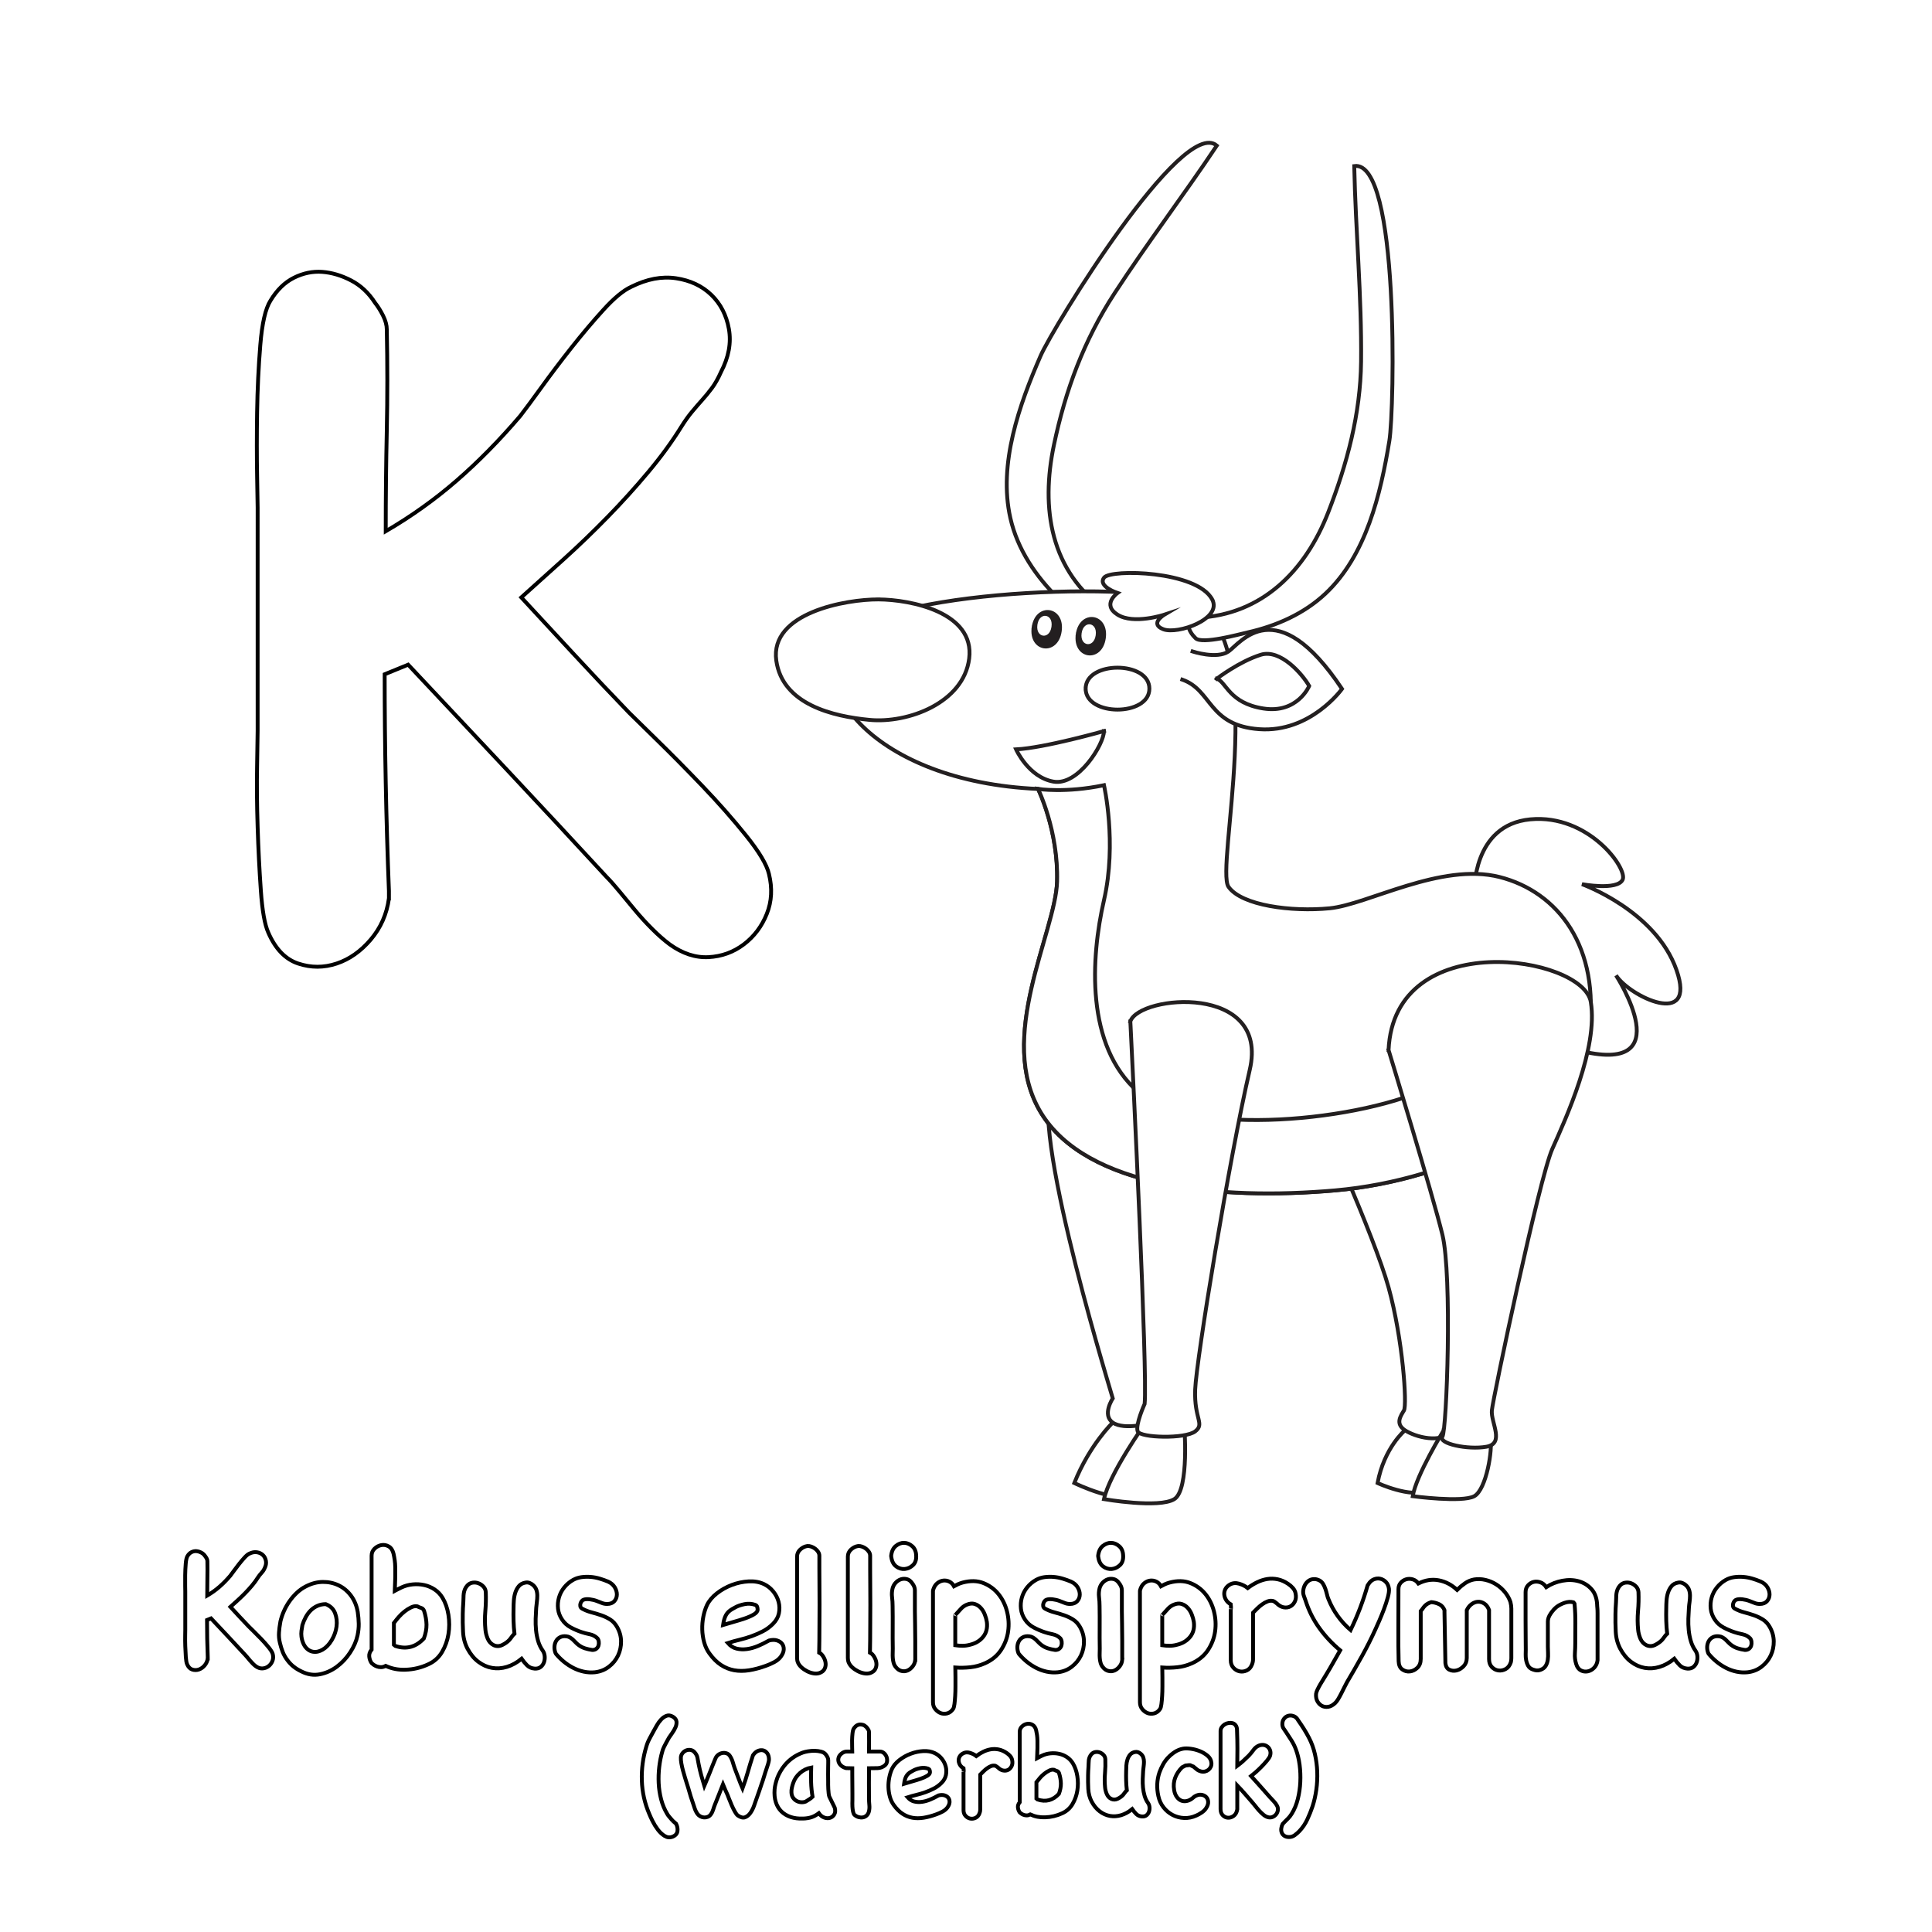 <?xml version="1.0" encoding="utf-8"?>
<!-- Generator: Adobe Illustrator 16.0.0, SVG Export Plug-In . SVG Version: 6.00 Build 0)  -->
<!DOCTYPE svg PUBLIC "-//W3C//DTD SVG 1.1//EN" "http://www.w3.org/Graphics/SVG/1.1/DTD/svg11.dtd">
<svg version="1.1" xmlns="http://www.w3.org/2000/svg" xmlns:xlink="http://www.w3.org/1999/xlink" x="0px" y="0px" width="100%"
	 height="100%" viewBox="0 0 1000 1000" style="enable-background:new 0 0 1000 1000;" xml:space="preserve">
<g id="Layer_3">
	<rect style="fill:#FFFFFF;" width="1000" height="1000"/>
</g>
<g id="Layer_2">
		<path style="fill:#FFFFFF;stroke:#000000;stroke-width:2;" d="M107.53,858.378c-0.189,1.388-0.726,2.601-1.608,3.641
			c-0.883,1.04-1.891,1.749-3.025,2.128c-1.135,0.378-2.27,0.378-3.404,0c-1.134-0.379-2.018-1.293-2.647-2.742
			c-0.316-0.693-0.536-1.938-0.662-3.735c-0.127-1.797-0.222-3.671-0.284-5.626c-0.063-1.953-0.08-3.766-0.047-5.437
			c0.031-1.67,0.047-2.695,0.047-3.073v-19.762c0-0.189-0.017-1.135-0.047-2.837c-0.033-1.702-0.033-3.577,0-5.626
			c0.031-2.048,0.125-4.033,0.284-5.957c0.157-1.922,0.457-3.229,0.898-3.924c0.567-0.946,1.26-1.622,2.081-2.033
			c0.818-0.409,1.655-0.582,2.505-0.521c0.851,0.063,1.702,0.316,2.553,0.757c0.851,0.441,1.56,1.104,2.127,1.985
			c0.251,0.316,0.488,0.694,0.709,1.135c0.22,0.442,0.331,0.852,0.331,1.229c0.062,3.025,0.062,6.004,0,8.936
			c-0.063,2.931-0.094,5.909-0.094,8.936c2.269-1.324,4.364-2.82,6.288-4.491c1.922-1.67,3.797-3.577,5.626-5.721
			c0.44-0.567,1.071-1.419,1.891-2.554c0.819-1.134,1.702-2.3,2.647-3.498c0.946-1.196,1.891-2.316,2.837-3.356
			c0.945-1.04,1.764-1.717,2.458-2.033c1.386-0.693,2.709-0.945,3.971-0.757c1.26,0.189,2.3,0.679,3.12,1.466
			c0.819,0.789,1.339,1.797,1.561,3.026c0.22,1.229-0.017,2.505-0.709,3.829c-0.252,0.567-0.52,1.04-0.804,1.418
			c-0.284,0.379-0.567,0.726-0.851,1.04c-0.284,0.316-0.583,0.662-0.898,1.04c-0.316,0.379-0.631,0.82-0.946,1.324
			c-0.82,1.323-1.796,2.664-2.931,4.019c-1.135,1.356-2.333,2.68-3.593,3.972c-1.262,1.292-2.553,2.538-3.876,3.734
			c-1.324,1.198-2.585,2.333-3.782,3.404c1.575,1.702,3.151,3.404,4.728,5.105c1.575,1.702,3.183,3.404,4.822,5.106
			c0.378,0.378,1.197,1.182,2.458,2.411c1.26,1.229,2.601,2.585,4.019,4.065c1.418,1.482,2.71,2.948,3.877,4.397
			c1.166,1.45,1.844,2.585,2.033,3.403c0.315,1.262,0.251,2.444-0.189,3.546c-0.442,1.104-1.12,2.002-2.033,2.695
			c-0.915,0.692-1.955,1.071-3.121,1.135c-1.167,0.062-2.316-0.316-3.451-1.135c-0.505-0.379-1.025-0.835-1.56-1.371
			c-0.536-0.535-1.04-1.088-1.513-1.655c-0.473-0.567-0.931-1.118-1.371-1.654c-0.442-0.535-0.82-0.96-1.135-1.276
			c-2.964-3.215-5.895-6.366-8.793-9.456c-2.9-3.088-5.832-6.208-8.794-9.36c-0.316,0.127-0.662,0.269-1.04,0.425
			c-0.378,0.158-0.726,0.301-1.04,0.426c0,3.215,0.031,6.415,0.095,9.598c0.062,3.184,0.156,6.383,0.284,9.598V858.378z"/>
		<path style="fill:#FFFFFF;stroke:#000000;stroke-width:2;" d="M145.164,839.184c0.44-1.827,1.055-3.624,1.844-5.39
			c0.788-1.764,1.75-3.451,2.884-5.059c1.134-1.607,2.411-3.073,3.829-4.396c1.418-1.324,2.946-2.396,4.586-3.215
			c2.899-1.514,5.815-2.284,8.747-2.317c2.931-0.03,5.657,0.553,8.179,1.75c2.521,1.198,4.665,2.979,6.43,5.342
			c1.764,2.364,2.931,5.186,3.499,8.463c0.314,2.144,0.487,4.177,0.52,6.099c0.031,1.924-0.174,3.924-0.615,6.004
			c-0.631,2.964-1.907,5.91-3.83,8.842c-1.923,2.931-4.224,5.39-6.902,7.375c-2.68,1.985-5.611,3.293-8.794,3.924
			c-3.184,0.63-6.382,0.126-9.597-1.513c-1.451-0.694-2.758-1.498-3.924-2.411c-1.167-0.913-2.222-2.001-3.168-3.263
			c-1.072-1.386-1.907-2.836-2.505-4.35c-0.6-1.513-1.087-3.087-1.466-4.728c-0.441-1.764-0.6-3.546-0.473-5.342
			c0.125-1.797,0.346-3.546,0.662-5.248L145.164,839.184z M156.51,841.169c-0.189,1.01-0.347,2.002-0.473,2.979
			c-0.127,0.979-0.127,1.971,0,2.979c0.189,1.451,0.582,2.774,1.182,3.972c0.599,1.198,1.386,2.144,2.364,2.837
			c0.977,0.694,2.095,1.056,3.356,1.087c1.26,0.032,2.615-0.362,4.066-1.182c1.828-1.071,3.404-2.727,4.728-4.965
			c1.324-2.236,2.143-4.569,2.458-6.997c0.315-2.426,0.062-4.728-0.756-6.902c-0.82-2.175-2.427-3.734-4.822-4.681
			c-1.576,0-3.026,0.301-4.35,0.898c-1.324,0.601-2.475,1.388-3.451,2.364c-0.978,0.978-1.829,2.127-2.553,3.451
			C157.534,838.333,156.951,839.72,156.51,841.169z"/>
		<path style="fill:#FFFFFF;stroke:#000000;stroke-width:2;" d="M209.839,864.24c-1.829,0.062-3.579-0.063-5.248-0.378
			c-1.671-0.316-3.326-0.851-4.964-1.607c-0.82,0.44-1.624,0.662-2.411,0.662c-0.789,0-1.513-0.127-2.175-0.378
			c-0.662-0.253-1.229-0.553-1.702-0.898s-0.804-0.615-0.993-0.804c-0.694-1.008-1.104-2.143-1.229-3.404
			c-0.127-1.26,0.284-2.458,1.229-3.593v-48.602c0-1.449,0.504-2.662,1.513-3.641c1.008-0.977,2.175-1.591,3.499-1.844
			c1.324-0.251,2.601-0.031,3.83,0.662c1.229,0.694,2.064,1.955,2.506,3.782c0.251,1.135,0.457,2.255,0.614,3.356
			c0.157,1.104,0.251,2.38,0.284,3.83c0.031,1.45,0.031,3.12,0,5.011c-0.032,1.892-0.111,4.225-0.236,6.997
			c0.567-0.314,1.149-0.614,1.75-0.898c0.598-0.283,1.213-0.582,1.844-0.897c1.764-0.818,3.655-1.324,5.673-1.514
			c2.017-0.188,3.986-0.078,5.91,0.331c1.922,0.411,3.719,1.168,5.39,2.27c1.669,1.104,3.041,2.538,4.113,4.303
			c1.513,2.521,2.537,5.469,3.073,8.841c0.535,3.373,0.535,6.713,0,10.022c-0.536,3.31-1.64,6.383-3.31,9.219
			c-1.671,2.837-4.019,4.95-7.044,6.336c-1.891,0.882-3.83,1.56-5.815,2.032C213.952,863.91,211.919,864.177,209.839,864.24z
			 M203.882,840.034v11.347c0.125,0.127,0.251,0.222,0.378,0.284c0.125,0.063,0.251,0.158,0.378,0.283
			c5.673,1.892,10.59,0.6,14.75-3.877c0.946-2.521,1.402-4.9,1.371-7.139c-0.032-2.236-0.458-4.647-1.276-7.233
			c-0.316-0.756-0.836-1.244-1.56-1.466c-0.726-0.22-1.371-0.487-1.938-0.804c-1.009-0.188-2.097,0-3.262,0.567
			c-1.167,0.567-2.286,1.276-3.356,2.128c-1.073,0.851-2.049,1.781-2.932,2.789c-0.883,1.009-1.576,1.86-2.08,2.553L203.882,840.034
			z"/>
		<path style="fill:#FFFFFF;stroke:#000000;stroke-width:2;" d="M280.943,854.407c0.567,0.819,0.898,1.781,0.993,2.884
			c0.095,1.104-0.032,2.144-0.378,3.12c-0.348,0.979-0.915,1.78-1.702,2.411c-0.789,0.63-1.813,0.913-3.073,0.851
			c-1.64-0.127-2.963-0.694-3.971-1.701c-1.009-1.008-1.955-2.143-2.836-3.404c-2.458,2.019-4.997,3.419-7.612,4.208
			c-2.617,0.787-5.186,0.96-7.707,0.52c-2.522-0.441-4.886-1.498-7.091-3.167c-2.208-1.67-4.066-3.925-5.579-6.761
			c-1.388-2.647-2.16-5.579-2.317-8.794c-0.158-3.215-0.205-6.271-0.142-9.172c0-1.008,0.031-2,0.094-2.979
			c0.062-0.977,0.125-2,0.189-3.073c0.062-0.818,0.094-1.622,0.094-2.411c0-0.787,0.047-1.527,0.142-2.222
			c0.094-0.693,0.284-1.386,0.567-2.08c0.284-0.693,0.709-1.355,1.276-1.986c0.756-0.818,1.669-1.308,2.742-1.465
			c1.071-0.157,2.095-0.048,3.073,0.331c0.977,0.378,1.828,0.961,2.553,1.749c0.724,0.789,1.118,1.749,1.182,2.884
			c0.126,3.215,0.047,6.462-0.236,9.739c-0.284,3.278-0.269,6.493,0.047,9.645c0.125,1.513,0.52,3.059,1.182,4.633
			c0.662,1.577,1.717,2.711,3.167,3.404c1.449,0.631,2.915,0.584,4.397-0.142c1.48-0.725,2.695-1.592,3.64-2.601
			c0.44-0.504,0.866-1.055,1.276-1.654c0.409-0.599,0.866-1.119,1.371-1.561c-0.252-2.206-0.411-4.411-0.473-6.619
			c-0.063-2.205-0.063-4.411,0-6.618c0-1.197,0.047-2.506,0.142-3.925c0.095-1.418,0.346-2.772,0.757-4.065
			c0.409-1.291,1.024-2.426,1.844-3.404c0.818-0.977,1.985-1.591,3.499-1.844c0.693-0.125,1.371-0.062,2.033,0.189
			c0.662,0.253,1.244,0.6,1.75,1.04c0.882,0.757,1.48,1.607,1.796,2.553c0.315,0.945,0.473,1.955,0.473,3.026
			c0,1.072-0.08,2.159-0.236,3.262c-0.158,1.104-0.269,2.128-0.331,3.073c-0.127,1.766-0.221,3.625-0.284,5.578
			c-0.063,1.955,0,3.91,0.189,5.863c0.189,1.954,0.551,3.846,1.087,5.673C279.066,851.225,279.87,852.895,280.943,854.407z"/>
		<path style="fill:#FFFFFF;stroke:#000000;stroke-width:2;" d="M287.465,855.447c-0.378-1.071-0.537-2.128-0.473-3.168
			c0.062-1.04,0.331-1.985,0.804-2.837c0.473-0.851,1.149-1.513,2.033-1.985c0.882-0.473,1.953-0.646,3.215-0.52
			c0.693,0.063,1.324,0.252,1.891,0.567s1.087,0.694,1.56,1.134c0.473,0.442,0.946,0.915,1.418,1.419
			c0.473,0.505,0.96,0.945,1.465,1.323c1.071,0.82,2.206,1.419,3.404,1.797c1.197,0.378,2.458,0.662,3.782,0.851
			c0.882,0,1.591-0.22,2.127-0.661c0.535-0.44,0.898-0.977,1.087-1.607c0.189-0.63,0.236-1.308,0.142-2.033
			c-0.094-0.724-0.331-1.308-0.709-1.749c-1.073-1.071-2.38-1.765-3.924-2.08c-1.545-0.315-2.979-0.693-4.302-1.135
			c-1.891-0.63-3.751-1.434-5.579-2.411c-1.829-0.977-3.31-2.317-4.444-4.019c-1.198-1.765-1.908-3.641-2.127-5.626
			c-0.222-1.986-0.064-3.925,0.473-5.815c0.535-1.892,1.433-3.624,2.695-5.201c1.26-1.574,2.773-2.867,4.539-3.876
			c1.324-0.757,2.773-1.244,4.35-1.466c1.575-0.221,3.167-0.268,4.775-0.142c1.607,0.127,3.199,0.425,4.775,0.897
			c1.575,0.474,3.026,0.993,4.35,1.561c1.513,0.694,2.647,1.671,3.404,2.932c0.757,1.262,1.119,2.538,1.087,3.829
			c-0.032,1.293-0.473,2.411-1.324,3.356c-0.851,0.946-2.096,1.419-3.735,1.419c-1.009,0-1.923-0.173-2.742-0.521
			c-0.82-0.346-1.671-0.677-2.553-0.993c-1.135-0.439-2.364-0.739-3.688-0.897c-1.324-0.157-2.396-0.079-3.215,0.236
			c-0.253,0.063-0.537,0.269-0.851,0.614c-0.316,0.348-0.553,0.772-0.709,1.276c-0.158,0.506-0.189,1.009-0.094,1.513
			c0.094,0.506,0.425,0.915,0.993,1.229c1.513,0.82,3.12,1.451,4.822,1.892c1.702,0.441,3.372,0.945,5.011,1.513
			c1.639,0.567,3.168,1.293,4.586,2.175c1.418,0.883,2.601,2.144,3.546,3.782c1.386,2.396,2.095,4.901,2.127,7.517
			c0.031,2.617-0.489,5.059-1.56,7.328c-1.073,2.27-2.647,4.208-4.728,5.815c-2.081,1.607-4.508,2.567-7.281,2.884
			c-1.955,0.189-3.877,0.078-5.768-0.331c-1.891-0.41-3.72-1.072-5.484-1.985c-1.766-0.915-3.404-2.001-4.917-3.263
			c-1.513-1.26-2.837-2.584-3.971-3.971L287.465,855.447z"/>
		<path style="fill:#FFFFFF;stroke:#000000;stroke-width:2;" d="M398.093,849.112c1.513-0.379,2.852-0.394,4.019-0.048
			c1.166,0.348,2.064,0.931,2.695,1.749c0.629,0.82,0.913,1.829,0.851,3.026c-0.063,1.198-0.6,2.458-1.607,3.782
			c-0.82,1.072-1.955,1.985-3.404,2.742c-1.451,0.756-2.806,1.355-4.066,1.796c-3.089,1.135-6.021,1.923-8.793,2.364
			c-2.775,0.44-5.375,0.44-7.801,0c-2.428-0.441-4.697-1.356-6.808-2.742c-2.113-1.386-4.082-3.341-5.91-5.862
			c-1.262-1.702-2.191-3.641-2.79-5.815c-0.6-2.175-0.931-4.396-0.993-6.666c-0.063-2.27,0.125-4.506,0.567-6.713
			c0.44-2.206,1.071-4.192,1.891-5.957c1.071-2.206,2.773-4.223,5.106-6.052c2.331-1.828,4.917-3.277,7.753-4.35
			c2.837-1.071,5.735-1.686,8.699-1.844c2.962-0.157,5.579,0.3,7.848,1.371c1.891,0.884,3.513,2.16,4.869,3.829
			c1.355,1.671,2.284,3.484,2.79,5.438c0.504,1.954,0.551,3.924,0.142,5.909c-0.411,1.985-1.435,3.799-3.073,5.438
			c-1.576,1.576-3.31,2.853-5.201,3.829c-1.891,0.978-3.846,1.829-5.862,2.553c-2.018,0.726-4.082,1.34-6.193,1.844
			c-2.113,0.506-4.146,1.073-6.099,1.702c1.324,1.513,2.836,2.475,4.539,2.884c1.702,0.411,3.482,0.489,5.342,0.236
			c1.858-0.251,3.735-0.771,5.626-1.56c1.891-0.788,3.655-1.655,5.295-2.601L398.093,849.112z M378.993,832.849
			c-1.451,0.819-2.522,1.844-3.215,3.073c-0.694,1.229-1.198,2.947-1.513,5.152c1.638-0.503,3.482-1.04,5.531-1.607
			c2.048-0.566,3.986-1.165,5.815-1.796c1.828-0.63,3.372-1.324,4.633-2.08c1.26-0.757,1.891-1.575,1.891-2.459
			c0-0.504-0.08-0.992-0.237-1.466c-0.158-0.473-0.489-0.804-0.993-0.992c-1.766-0.63-3.593-0.757-5.484-0.379
			c-1.891,0.379-3.467,0.915-4.728,1.607L378.993,832.849z"/>
		<path style="fill:#FFFFFF;stroke:#000000;stroke-width:2;" d="M424.852,855.92c0.693,0.631,1.276,1.435,1.75,2.411
			c0.473,0.978,0.724,1.954,0.756,2.931c0.031,0.977-0.189,1.892-0.662,2.742c-0.473,0.852-1.309,1.497-2.505,1.938
			c-0.946,0.315-1.986,0.379-3.121,0.189s-2.254-0.567-3.356-1.135c-1.104-0.567-2.081-1.245-2.931-2.033
			c-0.851-0.789-1.466-1.654-1.844-2.6c-0.127-0.315-0.221-0.677-0.283-1.088c-0.064-0.409-0.095-0.771-0.095-1.087v-52.479
			c0-1.449,0.551-2.679,1.655-3.688c1.102-1.008,2.316-1.607,3.64-1.797c0.629-0.062,1.308,0.033,2.033,0.284
			c0.724,0.253,1.402,0.614,2.033,1.087c0.629,0.473,1.149,1.025,1.56,1.655c0.409,0.631,0.615,1.292,0.615,1.985
			c0,1.64,0,3.814,0,6.524c0,2.711,0.015,5.673,0.047,8.888c0.031,3.215,0.047,6.541,0.047,9.976c0,3.437-0.017,6.73-0.047,9.882
			c-0.033,3.152-0.047,6.036-0.047,8.651c0,2.616-0.033,4.713-0.095,6.288L424.852,855.92z"/>
		<path style="fill:#FFFFFF;stroke:#000000;stroke-width:2;" d="M451.139,855.92c0.693,0.631,1.276,1.435,1.75,2.411
			c0.473,0.978,0.724,1.954,0.756,2.931c0.031,0.977-0.189,1.892-0.662,2.742c-0.473,0.852-1.309,1.497-2.505,1.938
			c-0.946,0.315-1.986,0.379-3.121,0.189s-2.254-0.567-3.356-1.135c-1.104-0.567-2.081-1.245-2.931-2.033
			c-0.851-0.789-1.466-1.654-1.844-2.6c-0.127-0.315-0.221-0.677-0.283-1.088c-0.064-0.409-0.095-0.771-0.095-1.087v-52.479
			c0-1.449,0.551-2.679,1.655-3.688c1.102-1.008,2.316-1.607,3.64-1.797c0.629-0.062,1.308,0.033,2.033,0.284
			c0.724,0.253,1.402,0.614,2.033,1.087c0.629,0.473,1.149,1.025,1.56,1.655c0.409,0.631,0.615,1.292,0.615,1.985
			c0,1.64,0,3.814,0,6.524c0,2.711,0.015,5.673,0.047,8.888c0.031,3.215,0.047,6.541,0.047,9.976c0,3.437-0.017,6.73-0.047,9.882
			c-0.033,3.152-0.047,6.036-0.047,8.651c0,2.616-0.033,4.713-0.095,6.288L451.139,855.92z"/>
		<path style="fill:#FFFFFF;stroke:#000000;stroke-width:2;" d="M461.256,805.333c0.251-2.331,1.055-4.05,2.411-5.153
			c1.355-1.103,2.79-1.639,4.302-1.607c1.513,0.032,2.915,0.614,4.208,1.749c1.291,1.135,1.969,2.742,2.033,4.822
			c0.125,2.144-0.425,3.799-1.655,4.964c-1.229,1.168-2.633,1.829-4.208,1.986c-1.577,0.158-3.059-0.268-4.444-1.276
			c-1.387-1.008-2.238-2.615-2.553-4.822L461.256,805.333z M473.738,859.135c-0.127,1.262-0.567,2.38-1.324,3.356
			s-1.624,1.686-2.601,2.128c-0.978,0.44-2.033,0.534-3.167,0.283c-1.135-0.252-2.144-0.945-3.026-2.08
			c-0.505-0.631-0.867-1.339-1.087-2.127c-0.221-0.788-0.363-1.607-0.425-2.459c-0.063-0.851-0.08-1.702-0.047-2.553
			c0.031-0.852,0.047-1.622,0.047-2.316c-0.063-3.719-0.08-7.406-0.047-11.063c0.031-3.655,0.015-7.343-0.047-11.062
			c0-1.513-0.094-3.041-0.284-4.586c-0.189-1.544-0.094-3.073,0.284-4.586c0.315-1.135,0.866-2.111,1.655-2.932
			c0.788-0.818,1.669-1.386,2.647-1.702c0.977-0.314,1.986-0.346,3.026-0.094s1.938,0.914,2.695,1.985
			c1.008,1.262,1.513,2.506,1.513,3.734c0,1.229,0,2.728,0,4.492c0,2.144,0,4.287,0,6.43c0,2.144,0.031,4.255,0.095,6.335
			c0.062,3.025,0.095,6.052,0.095,9.077s0,6.052,0,9.077V859.135z"/>
		<path style="fill:#FFFFFF;stroke:#000000;stroke-width:2;" d="M483.005,822.92c0.44-1.513,1.149-2.662,2.127-3.451
			c0.977-0.787,2.017-1.244,3.121-1.371c1.102-0.125,2.159,0.063,3.167,0.567c1.008,0.505,1.796,1.293,2.364,2.364
			c0.693-0.379,1.386-0.725,2.081-1.04c0.693-0.315,1.48-0.599,2.364-0.852c4.033-1.071,7.611-0.992,10.732,0.236
			c3.119,1.229,5.721,3.12,7.801,5.674c2.08,2.553,3.561,5.548,4.443,8.982c0.883,3.437,1.088,6.871,0.615,10.307
			c-0.473,3.437-1.688,6.651-3.641,9.645c-1.955,2.995-4.76,5.312-8.416,6.95c-2.396,1.07-4.902,1.749-7.517,2.032
			c-2.617,0.284-5.217,0.331-7.801,0.143c0,0.062,0.015,0.566,0.047,1.513c0.031,0.945,0.047,2.142,0.047,3.593
			c0,1.449,0,3.025,0,4.728s-0.047,3.341-0.142,4.917c-0.095,1.575-0.222,2.979-0.378,4.208c-0.158,1.229-0.394,2.063-0.709,2.506
			c-0.82,1.196-1.829,1.953-3.026,2.269c-1.198,0.315-2.333,0.268-3.404-0.142c-1.073-0.41-2.002-1.104-2.79-2.08
			c-0.789-0.978-1.182-2.16-1.182-3.546v-57.584L483.005,822.92z M495.108,835.212c-0.189,0.316-0.284,0.458-0.284,0.426
			c0-0.031-0.127,0.08-0.378,0.331v15.602c1.26,0.189,2.521,0.283,3.782,0.283c1.26,0,2.584-0.188,3.971-0.567
			c2.838-0.692,5.074-2.063,6.714-4.112c1.639-2.048,2.27-4.586,1.892-7.612c-0.189-1.26-0.553-2.567-1.088-3.924
			c-0.536-1.354-1.246-2.506-2.127-3.451c-0.884-0.945-1.924-1.607-3.121-1.985c-1.197-0.379-2.553-0.252-4.065,0.378
			c-1.073,0.441-2.033,1.104-2.884,1.985C496.668,833.448,495.865,834.33,495.108,835.212z"/>
		<path style="fill:#FFFFFF;stroke:#000000;stroke-width:2;" d="M527.066,855.447c-0.378-1.071-0.536-2.128-0.473-3.168
			c0.062-1.04,0.331-1.985,0.804-2.837c0.473-0.851,1.149-1.513,2.033-1.985c0.882-0.473,1.953-0.646,3.215-0.52
			c0.692,0.063,1.323,0.252,1.891,0.567s1.088,0.694,1.561,1.134c0.473,0.442,0.945,0.915,1.418,1.419
			c0.474,0.505,0.961,0.945,1.466,1.323c1.071,0.82,2.206,1.419,3.404,1.797c1.196,0.378,2.458,0.662,3.782,0.851
			c0.882,0,1.591-0.22,2.127-0.661c0.535-0.44,0.898-0.977,1.088-1.607c0.189-0.63,0.236-1.308,0.142-2.033
			c-0.095-0.724-0.331-1.308-0.709-1.749c-1.072-1.071-2.38-1.765-3.924-2.08c-1.546-0.315-2.979-0.693-4.303-1.135
			c-1.891-0.63-3.751-1.434-5.578-2.411c-1.829-0.977-3.31-2.317-4.444-4.019c-1.198-1.765-1.907-3.641-2.128-5.626
			c-0.222-1.986-0.063-3.925,0.473-5.815c0.535-1.892,1.434-3.624,2.695-5.201c1.26-1.574,2.773-2.867,4.538-3.876
			c1.324-0.757,2.773-1.244,4.35-1.466c1.575-0.221,3.168-0.268,4.775-0.142c1.607,0.127,3.198,0.425,4.775,0.897
			c1.574,0.474,3.025,0.993,4.35,1.561c1.513,0.694,2.647,1.671,3.403,2.932c0.757,1.262,1.118,2.538,1.088,3.829
			c-0.033,1.293-0.473,2.411-1.324,3.356c-0.851,0.946-2.097,1.419-3.734,1.419c-1.01,0-1.924-0.173-2.742-0.521
			c-0.82-0.346-1.671-0.677-2.554-0.993c-1.134-0.439-2.363-0.739-3.688-0.897c-1.323-0.157-2.396-0.079-3.215,0.236
			c-0.252,0.063-0.536,0.269-0.851,0.614c-0.316,0.348-0.553,0.772-0.709,1.276c-0.158,0.506-0.189,1.009-0.095,1.513
			c0.095,0.506,0.426,0.915,0.992,1.229c1.514,0.82,3.121,1.451,4.823,1.892c1.701,0.441,3.371,0.945,5.011,1.513
			c1.639,0.567,3.168,1.293,4.586,2.175c1.419,0.883,2.601,2.144,3.546,3.782c1.386,2.396,2.095,4.901,2.128,7.517
			c0.03,2.617-0.489,5.059-1.561,7.328c-1.072,2.27-2.647,4.208-4.728,5.815s-4.508,2.567-7.281,2.884
			c-1.954,0.189-3.876,0.078-5.768-0.331c-1.891-0.41-3.72-1.072-5.484-1.985c-1.766-0.915-3.403-2.001-4.917-3.263
			c-1.513-1.26-2.836-2.584-3.971-3.971L527.066,855.447z"/>
		<path style="fill:#FFFFFF;stroke:#000000;stroke-width:2;" d="M568.387,805.333c0.251-2.331,1.055-4.05,2.411-5.153
			c1.354-1.103,2.789-1.639,4.302-1.607c1.513,0.032,2.915,0.614,4.208,1.749c1.291,1.135,1.969,2.742,2.033,4.822
			c0.125,2.144-0.426,3.799-1.655,4.964c-1.229,1.168-2.633,1.829-4.208,1.986c-1.576,0.158-3.058-0.268-4.443-1.276
			c-1.388-1.008-2.238-2.615-2.554-4.822L568.387,805.333z M580.867,859.135c-0.127,1.262-0.567,2.38-1.323,3.356
			c-0.757,0.977-1.624,1.686-2.601,2.128c-0.978,0.44-2.033,0.534-3.167,0.283c-1.135-0.252-2.145-0.945-3.026-2.08
			c-0.505-0.631-0.867-1.339-1.087-2.127c-0.222-0.788-0.363-1.607-0.426-2.459c-0.063-0.851-0.08-1.702-0.047-2.553
			c0.03-0.852,0.047-1.622,0.047-2.316c-0.063-3.719-0.08-7.406-0.047-11.063c0.03-3.655,0.015-7.343-0.048-11.062
			c0-1.513-0.095-3.041-0.283-4.586c-0.189-1.544-0.095-3.073,0.283-4.586c0.314-1.135,0.866-2.111,1.655-2.932
			c0.787-0.818,1.669-1.386,2.647-1.702c0.977-0.314,1.985-0.346,3.025-0.094s1.938,0.914,2.695,1.985
			c1.007,1.262,1.513,2.506,1.513,3.734c0,1.229,0,2.728,0,4.492c0,2.144,0,4.287,0,6.43c0,2.144,0.031,4.255,0.095,6.335
			c0.062,3.025,0.094,6.052,0.094,9.077s0,6.052,0,9.077V859.135z"/>
		<path style="fill:#FFFFFF;stroke:#000000;stroke-width:2;" d="M590.135,822.92c0.44-1.513,1.149-2.662,2.127-3.451
			c0.977-0.787,2.017-1.244,3.12-1.371c1.103-0.125,2.159,0.063,3.168,0.567c1.008,0.505,1.797,1.293,2.364,2.364
			c0.692-0.379,1.386-0.725,2.08-1.04c0.692-0.315,1.48-0.599,2.363-0.852c4.034-1.071,7.612-0.992,10.732,0.236
			c3.12,1.229,5.721,3.12,7.801,5.674c2.08,2.553,3.561,5.548,4.444,8.982c0.882,3.437,1.087,6.871,0.614,10.307
			c-0.473,3.437-1.688,6.651-3.641,9.645c-1.954,2.995-4.76,5.312-8.415,6.95c-2.396,1.07-4.902,1.749-7.518,2.032
			c-2.616,0.284-5.217,0.331-7.801,0.143c0,0.062,0.016,0.566,0.048,1.513c0.031,0.945,0.047,2.142,0.047,3.593
			c0,1.449,0,3.025,0,4.728s-0.047,3.341-0.142,4.917c-0.095,1.575-0.222,2.979-0.378,4.208c-0.158,1.229-0.395,2.063-0.709,2.506
			c-0.82,1.196-1.829,1.953-3.026,2.269c-1.198,0.315-2.333,0.268-3.404-0.142c-1.072-0.41-2.001-1.104-2.789-2.08
			c-0.789-0.978-1.182-2.16-1.182-3.546v-57.584L590.135,822.92z M602.237,835.212c-0.188,0.316-0.283,0.458-0.283,0.426
			c0-0.031-0.127,0.08-0.379,0.331v15.602c1.261,0.189,2.521,0.283,3.782,0.283c1.261,0,2.584-0.188,3.972-0.567
			c2.837-0.692,5.073-2.063,6.714-4.112c1.638-2.048,2.269-4.586,1.891-7.612c-0.189-1.26-0.553-2.567-1.087-3.924
			c-0.537-1.354-1.246-2.506-2.128-3.451c-0.884-0.945-1.924-1.607-3.12-1.985c-1.198-0.379-2.553-0.252-4.066,0.378
			c-1.072,0.441-2.032,1.104-2.884,1.985C603.798,833.448,602.994,834.33,602.237,835.212z"/>
		<path style="fill:#FFFFFF;stroke:#000000;stroke-width:2;" d="M637.128,832.612c0.062-0.409,0.031-1.149-0.095-2.223
			c-1.009-0.567-1.796-1.291-2.363-2.175c-0.567-0.882-0.898-1.827-0.993-2.836c-0.095-1.008,0.095-1.97,0.567-2.885
			c0.473-0.912,1.244-1.686,2.316-2.316c1.449-0.818,3.041-0.977,4.775-0.473c1.732,0.506,3.229,1.262,4.491,2.27
			c1.575-1.196,3.215-2.206,4.917-3.025s3.435-1.371,5.2-1.655c1.765-0.283,3.561-0.236,5.39,0.142
			c1.828,0.379,3.624,1.168,5.39,2.364c0.882,0.567,1.702,1.276,2.459,2.128c0.756,0.851,1.229,1.812,1.418,2.884
			c0.314,1.576,0.189,2.947-0.378,4.113c-0.567,1.167-1.356,2.018-2.364,2.553c-1.009,0.536-2.144,0.694-3.404,0.473
			c-1.262-0.221-2.458-0.898-3.593-2.033c-0.378-0.251-0.647-0.456-0.804-0.614c-0.158-0.157-0.489-0.362-0.993-0.615
			c-1.009-0.251-2.002-0.188-2.979,0.189c-0.978,0.378-1.923,0.898-2.836,1.561c-0.915,0.661-1.766,1.387-2.554,2.175
			c-0.788,0.789-1.498,1.498-2.127,2.127v24.111c0,0.946-0.189,1.86-0.567,2.742c-0.567,1.449-1.466,2.459-2.695,3.026
			c-1.229,0.567-2.458,0.724-3.688,0.473c-1.229-0.253-2.302-0.884-3.215-1.892c-0.914-1.009-1.371-2.3-1.371-3.876v-26.476
			C637.033,833.101,637.064,833.022,637.128,832.612z"/>
		<path style="fill:#FFFFFF;stroke:#000000;stroke-width:2;" d="M708.232,820.083c0.757-1.26,1.702-2.127,2.837-2.6
			s2.253-0.582,3.356-0.331c1.103,0.253,2.08,0.82,2.932,1.702c0.851,0.883,1.37,2.049,1.56,3.498
			c0.126,1.073-0.08,2.586-0.614,4.539c-0.536,1.954-1.198,3.971-1.986,6.052c-0.788,2.08-1.592,4.065-2.411,5.957
			c-0.819,1.891-1.481,3.372-1.985,4.443c-2.144,4.728-4.477,9.361-6.997,13.899c-2.521,4.539-5.105,9.045-7.753,13.521
			c-0.379,0.693-0.82,1.544-1.324,2.554c-0.505,1.007-1.025,2.047-1.561,3.12c-0.536,1.071-1.087,2.08-1.654,3.025
			s-1.104,1.639-1.607,2.08c-1.135,1.071-2.302,1.702-3.499,1.892c-1.198,0.188-2.285,0.031-3.262-0.473
			c-0.979-0.506-1.766-1.293-2.364-2.364c-0.6-1.072-0.836-2.364-0.709-3.877c0.062-0.567,0.314-1.309,0.757-2.222
			c0.44-0.915,0.945-1.86,1.513-2.837c0.567-0.978,1.135-1.907,1.702-2.789c0.567-0.884,1.008-1.607,1.323-2.175
			c1.261-2.08,2.474-4.16,3.641-6.241c1.166-2.08,2.348-4.16,3.546-6.24c-4.16-3.466-7.77-7.328-10.826-11.583
			c-3.059-4.255-5.406-8.936-7.045-14.041c-0.316-0.883-0.631-1.765-0.945-2.647c-0.316-0.883-0.411-1.797-0.284-2.742
			c0.126-1.071,0.426-2.033,0.898-2.884c0.473-0.852,1.088-1.544,1.844-2.081c0.757-0.534,1.623-0.834,2.601-0.897
			c0.977-0.062,1.97,0.157,2.979,0.661c0.818,0.442,1.466,1.057,1.938,1.844c0.473,0.789,0.865,1.641,1.182,2.554
			c0.314,0.914,0.582,1.844,0.804,2.789c0.221,0.945,0.487,1.797,0.804,2.553c2.521,6.241,6.335,11.568,11.441,15.98
			c1.827-3.782,3.466-7.58,4.917-11.395c1.449-3.813,2.742-7.706,3.877-11.678L708.232,820.083z"/>
		<path style="fill:#FFFFFF;stroke:#000000;stroke-width:2;" d="M747.66,834.739v-1.323c-0.567-1.449-1.481-2.474-2.741-3.073
			c-1.262-0.599-2.617-0.96-4.066-1.088c-0.82,0.253-1.481,0.537-1.985,0.852c-0.506,0.316-0.945,0.662-1.324,1.04
			c-0.378,0.378-0.726,0.804-1.04,1.276c-0.316,0.473-0.694,0.962-1.135,1.466v24.773c0,1.954-0.583,3.482-1.749,4.586
			c-1.167,1.102-2.458,1.732-3.877,1.891c-1.418,0.157-2.728-0.188-3.924-1.04c-1.198-0.851-1.829-2.285-1.891-4.302
			c-0.128-4.854-0.175-10.369-0.143-16.548c0.031-6.177,0.048-13.079,0.048-20.707c0-1.324,0.393-2.426,1.182-3.31
			c0.787-0.882,1.733-1.48,2.837-1.797c1.102-0.314,2.236-0.298,3.403,0.048c1.166,0.347,2.128,1.056,2.885,2.127
			c3.529-1.764,7.044-2.316,10.542-1.654c3.499,0.662,6.667,2.316,9.503,4.964c1.261-1.26,2.615-2.395,4.066-3.403
			c1.449-1.008,3.025-1.67,4.728-1.986c1.953-0.314,3.924-0.236,5.909,0.236c1.986,0.473,3.83,1.246,5.532,2.316
			c1.702,1.073,3.198,2.396,4.491,3.972c1.291,1.576,2.253,3.278,2.884,5.106c0.314,1.262,0.473,2.396,0.473,3.403v25.719
			c0,0.757-0.095,1.482-0.283,2.175c-0.567,1.639-1.466,2.79-2.695,3.452c-1.229,0.661-2.491,0.897-3.782,0.709
			c-1.293-0.189-2.411-0.789-3.356-1.797c-0.945-1.009-1.418-2.364-1.418-4.065v-25.436c-0.567-1.513-1.388-2.615-2.459-3.31
			c-1.072-0.693-2.175-1.008-3.31-0.945c-1.135,0.063-2.222,0.473-3.262,1.229c-1.04,0.757-1.877,1.797-2.506,3.121v24.773
			c0,1.702-0.553,3.12-1.654,4.255c-1.104,1.135-2.317,1.858-3.641,2.175c-1.324,0.314-2.569,0.188-3.735-0.379
			c-1.167-0.567-1.844-1.701-2.032-3.403L747.66,834.739z"/>
		<path style="fill:#FFFFFF;stroke:#000000;stroke-width:2;" d="M826.896,859.324c-0.189,1.576-0.772,2.867-1.749,3.876
			c-0.979,1.008-2.08,1.639-3.31,1.892c-1.229,0.251-2.411,0.095-3.546-0.473s-1.955-1.671-2.458-3.31
			c-0.567-1.765-0.789-3.608-0.662-5.531c0.125-1.923,0.188-3.703,0.188-5.343c0-3.404,0.016-6.792,0.048-10.165
			c0.031-3.371-0.111-6.76-0.426-10.164c-0.063-0.126-0.127-0.236-0.188-0.331c-0.064-0.095-0.189-0.236-0.379-0.426
			c-1.45-0.378-2.994-0.283-4.633,0.284c-1.64,0.567-3.026,1.292-4.16,2.175c-1.01,0.819-2.002,1.938-2.979,3.356
			c-0.979,1.418-1.466,2.789-1.466,4.113v13.049c0,1.009,0.031,2.112,0.095,3.309c0.062,1.198,0.015,2.364-0.143,3.499
			s-0.52,2.175-1.087,3.12s-1.482,1.639-2.742,2.08c-0.694,0.251-1.34,0.346-1.938,0.284c-0.6-0.063-1.245-0.222-1.938-0.473
			c-1.135-0.379-1.954-1.025-2.458-1.938c-0.506-0.913-0.852-1.892-1.04-2.932c-0.189-1.04-0.27-2.048-0.236-3.025
			c0.03-0.977,0.047-1.749,0.047-2.316c0-1.45-0.017-3.546-0.047-6.288c-0.033-2.742-0.048-5.626-0.048-8.652
			c0-3.025,0-5.909,0-8.651s0-4.837,0-6.288c0-1.386,0.409-2.537,1.229-3.451c0.818-0.913,1.78-1.513,2.884-1.797
			c1.103-0.283,2.27-0.22,3.499,0.189c1.229,0.411,2.253,1.245,3.072,2.506c2.521-1.639,5.296-2.742,8.321-3.31
			s5.877-0.473,8.558,0.283c2.678,0.757,4.916,2.175,6.713,4.256c1.797,2.08,2.726,4.949,2.789,8.604
			c0,0.127,0.031,0.505,0.095,1.134c0.062,0.631,0.095,1.514,0.095,2.648V859.324z"/>
		<path style="fill:#FFFFFF;stroke:#000000;stroke-width:2;" d="M877.577,854.407c0.567,0.819,0.898,1.781,0.993,2.884
			c0.095,1.104-0.032,2.144-0.378,3.12c-0.348,0.979-0.915,1.78-1.702,2.411c-0.789,0.63-1.812,0.913-3.073,0.851
			c-1.64-0.127-2.964-0.694-3.971-1.701c-1.01-1.008-1.955-2.143-2.837-3.404c-2.459,2.019-4.997,3.419-7.612,4.208
			c-2.616,0.787-5.186,0.96-7.706,0.52c-2.521-0.441-4.886-1.498-7.092-3.167c-2.207-1.67-4.065-3.925-5.578-6.761
			c-1.388-2.647-2.16-5.579-2.316-8.794c-0.158-3.215-0.206-6.271-0.143-9.172c0-1.008,0.031-2,0.095-2.979
			c0.062-0.977,0.126-2,0.189-3.073c0.062-0.818,0.095-1.622,0.095-2.411c0-0.787,0.047-1.527,0.142-2.222
			c0.095-0.693,0.283-1.386,0.567-2.08c0.283-0.693,0.709-1.355,1.276-1.986c0.757-0.818,1.669-1.308,2.742-1.465
			c1.071-0.157,2.095-0.048,3.073,0.331c0.977,0.378,1.827,0.961,2.553,1.749c0.724,0.789,1.118,1.749,1.182,2.884
			c0.126,3.215,0.048,6.462-0.236,9.739c-0.283,3.278-0.269,6.493,0.048,9.645c0.125,1.513,0.52,3.059,1.182,4.633
			c0.662,1.577,1.717,2.711,3.167,3.404c1.45,0.631,2.915,0.584,4.397-0.142c1.48-0.725,2.694-1.592,3.641-2.601
			c0.439-0.504,0.865-1.055,1.276-1.654c0.409-0.599,0.865-1.119,1.371-1.561c-0.253-2.206-0.411-4.411-0.473-6.619
			c-0.064-2.205-0.064-4.411,0-6.618c0-1.197,0.047-2.506,0.142-3.925c0.095-1.418,0.346-2.772,0.756-4.065
			c0.409-1.291,1.024-2.426,1.844-3.404c0.819-0.977,1.986-1.591,3.499-1.844c0.692-0.125,1.371-0.062,2.033,0.189
			c0.661,0.253,1.243,0.6,1.749,1.04c0.882,0.757,1.48,1.607,1.797,2.553c0.314,0.945,0.473,1.955,0.473,3.026
			c0,1.072-0.08,2.159-0.236,3.262c-0.158,1.104-0.27,2.128-0.331,3.073c-0.127,1.766-0.222,3.625-0.284,5.578
			c-0.063,1.955,0,3.91,0.189,5.863c0.189,1.954,0.551,3.846,1.087,5.673C875.701,851.225,876.505,852.895,877.577,854.407z"/>
		<path style="fill:#FFFFFF;stroke:#000000;stroke-width:2;" d="M884.1,855.447c-0.378-1.071-0.536-2.128-0.473-3.168
			c0.062-1.04,0.331-1.985,0.804-2.837c0.473-0.851,1.149-1.513,2.033-1.985c0.882-0.473,1.953-0.646,3.215-0.52
			c0.692,0.063,1.323,0.252,1.891,0.567s1.088,0.694,1.561,1.134c0.473,0.442,0.945,0.915,1.418,1.419
			c0.474,0.505,0.961,0.945,1.466,1.323c1.071,0.82,2.206,1.419,3.404,1.797c1.196,0.378,2.458,0.662,3.782,0.851
			c0.882,0,1.591-0.22,2.127-0.661c0.535-0.44,0.898-0.977,1.088-1.607c0.189-0.63,0.236-1.308,0.142-2.033
			c-0.095-0.724-0.331-1.308-0.709-1.749c-1.072-1.071-2.38-1.765-3.924-2.08c-1.546-0.315-2.979-0.693-4.303-1.135
			c-1.891-0.63-3.751-1.434-5.578-2.411c-1.829-0.977-3.31-2.317-4.444-4.019c-1.198-1.765-1.907-3.641-2.128-5.626
			c-0.222-1.986-0.063-3.925,0.473-5.815c0.535-1.892,1.434-3.624,2.695-5.201c1.26-1.574,2.773-2.867,4.538-3.876
			c1.324-0.757,2.773-1.244,4.35-1.466c1.575-0.221,3.168-0.268,4.775-0.142c1.607,0.127,3.198,0.425,4.775,0.897
			c1.574,0.474,3.025,0.993,4.35,1.561c1.513,0.694,2.647,1.671,3.403,2.932c0.757,1.262,1.118,2.538,1.088,3.829
			c-0.033,1.293-0.473,2.411-1.324,3.356c-0.851,0.946-2.097,1.419-3.734,1.419c-1.01,0-1.924-0.173-2.742-0.521
			c-0.82-0.346-1.671-0.677-2.554-0.993c-1.134-0.439-2.363-0.739-3.688-0.897c-1.323-0.157-2.396-0.079-3.215,0.236
			c-0.252,0.063-0.536,0.269-0.851,0.614c-0.316,0.348-0.553,0.772-0.709,1.276c-0.158,0.506-0.189,1.009-0.095,1.513
			c0.095,0.506,0.426,0.915,0.992,1.229c1.514,0.82,3.121,1.451,4.823,1.892c1.701,0.441,3.371,0.945,5.011,1.513
			c1.639,0.567,3.168,1.293,4.586,2.175c1.419,0.883,2.601,2.144,3.546,3.782c1.386,2.396,2.095,4.901,2.128,7.517
			c0.03,2.617-0.489,5.059-1.561,7.328c-1.072,2.27-2.647,4.208-4.728,5.815s-4.508,2.567-7.281,2.884
			c-1.954,0.189-3.876,0.078-5.768-0.331c-1.891-0.41-3.72-1.072-5.484-1.985c-1.766-0.915-3.403-2.001-4.917-3.263
			c-1.513-1.26-2.836-2.584-3.971-3.971L884.1,855.447z"/>
		<path style="fill:#FFFFFF;stroke:#000000;stroke-width:2;" d="M349.941,943.974c0.662,1.276,0.897,2.564,0.709,3.865
			c-0.189,1.3-1.041,2.257-2.553,2.872c-1.418,0.52-2.778,0.378-4.078-0.426c-1.301-0.805-2.471-1.892-3.51-3.262
			c-1.041-1.372-1.939-2.813-2.695-4.326c-0.757-1.514-1.324-2.742-1.702-3.688c-2.411-5.578-3.712-11.382-3.9-17.41
			c-0.189-6.027,0.591-11.901,2.34-17.623c0.425-1.465,0.993-2.848,1.702-4.148c0.709-1.3,1.418-2.611,2.127-3.936
			c0.425-0.756,0.957-1.702,1.595-2.837c0.639-1.135,1.383-2.15,2.234-3.049c0.851-0.897,1.784-1.536,2.801-1.915
			c1.016-0.378,2.115-0.213,3.298,0.496c1.135,0.709,1.749,1.55,1.844,2.518c0.094,0.97-0.083,1.963-0.532,2.979
			c-0.45,1.018-1.018,1.998-1.702,2.943c-0.686,0.946-1.241,1.749-1.667,2.411c-0.615,1.088-1.124,2.01-1.525,2.766
			c-0.402,0.757-0.733,1.396-0.993,1.915c-0.26,0.521-0.461,0.981-0.603,1.383c-0.142,0.402-0.26,0.792-0.354,1.17
			c-0.709,2.459-1.23,5.095-1.56,7.907c-0.331,2.813-0.425,5.638-0.284,8.475c0.142,2.836,0.567,5.614,1.276,8.332
			c0.709,2.72,1.749,5.213,3.121,7.482c0.236,0.425,0.543,0.861,0.922,1.312c0.378,0.449,0.72,0.851,1.028,1.206
			c0.307,0.354,0.555,0.638,0.745,0.851c0.188,0.213,0.236,0.271,0.142,0.178L349.941,943.974z"/>
		<path style="fill:#FFFFFF;stroke:#000000;stroke-width:2;" d="M390.01,908.161c0.709-0.945,1.525-1.596,2.447-1.95
			s1.784-0.426,2.588-0.213c0.803,0.213,1.489,0.698,2.057,1.454c0.567,0.757,0.874,1.772,0.922,3.049
			c0.046,0.709-0.248,1.986-0.886,3.83c-0.639,1.844-1.408,4.255-2.305,7.233c-0.047,0.189-0.13,0.425-0.248,0.709
			c-0.119,0.283-0.284,0.757-0.497,1.418c-0.212,0.663-0.521,1.585-0.922,2.766c-0.402,1.183-0.957,2.767-1.667,4.752
			c-0.331,0.992-0.745,2.175-1.241,3.546c-0.497,1.371-1.124,2.588-1.879,3.652c-0.757,1.063-1.656,1.796-2.695,2.198
			c-1.041,0.401-2.294,0.106-3.759-0.887c-0.473-0.331-0.993-1.004-1.56-2.021c-0.567-1.016-1.111-2.115-1.631-3.297
			c-0.521-1.182-0.982-2.305-1.383-3.369c-0.402-1.063-0.674-1.761-0.816-2.092c-0.331-0.756-0.709-1.596-1.134-2.518
			c-0.426-0.922-0.828-1.854-1.206-2.801l-0.425,1.063c-0.615,1.561-1.23,3.12-1.844,4.681c-0.615,1.56-1.23,3.097-1.844,4.609
			c-0.332,0.805-0.638,1.679-0.922,2.624c-0.284,0.946-0.686,1.772-1.206,2.481c-0.426,0.614-0.958,1.052-1.596,1.312
			c-0.638,0.259-1.289,0.365-1.95,0.319c-0.663-0.048-1.289-0.226-1.879-0.532c-0.592-0.308-1.099-0.744-1.525-1.312
			c-0.663-0.945-1.182-2.032-1.56-3.263c-0.379-1.229-0.757-2.363-1.135-3.404c-0.521-1.465-0.993-2.966-1.418-4.503
			c-0.426-1.535-0.875-3.014-1.348-4.432c-0.237-0.756-0.544-1.749-0.922-2.979c-0.379-1.229-0.745-2.493-1.099-3.794
			c-0.354-1.3-0.638-2.564-0.851-3.795c-0.213-1.229-0.296-2.244-0.248-3.049c0.046-0.804,0.319-1.524,0.815-2.163
			s1.099-1.11,1.809-1.418c0.709-0.308,1.454-0.414,2.234-0.319c0.78,0.095,1.477,0.45,2.092,1.063
			c0.897,0.946,1.441,1.95,1.631,3.014c0.188,1.064,0.401,2.211,0.639,3.439c0.377,1.892,0.815,3.759,1.312,5.603
			c0.497,1.844,1.028,3.688,1.596,5.531c0.188-0.425,0.401-0.944,0.638-1.56c0.236-0.614,0.614-1.536,1.135-2.766
			c0.426-1.04,0.839-2.057,1.241-3.05c0.401-0.992,0.791-1.985,1.17-2.979c0.284-0.709,0.567-1.406,0.851-2.092
			c0.284-0.685,0.567-1.358,0.851-2.021c0.33-0.709,0.815-1.287,1.454-1.737c0.638-0.448,1.335-0.732,2.092-0.851
			c0.755-0.117,1.489-0.047,2.198,0.213s1.276,0.744,1.702,1.453c0.614,0.946,1.087,1.998,1.418,3.156
			c0.33,1.159,0.685,2.258,1.063,3.298c0.662,1.701,1.312,3.416,1.95,5.141c0.638,1.727,1.312,3.417,2.021,5.071
			c1.04-2.837,1.961-5.685,2.766-8.546c0.803-2.859,1.677-5.709,2.624-8.545L390.01,908.161z"/>
		<path style="fill:#FFFFFF;stroke:#000000;stroke-width:2;" d="M432.063,935.677c0.377,1.372,0.307,2.506-0.213,3.403
			c-0.521,0.898-1.241,1.501-2.163,1.809s-1.927,0.271-3.014-0.106c-1.088-0.379-2.034-1.135-2.837-2.269
			c-1.324,0.992-2.613,1.689-3.865,2.092c-1.253,0.401-2.684,0.626-4.291,0.674c-2.411,0.094-4.563-0.178-6.454-0.815
			c-1.891-0.639-3.487-1.596-4.787-2.873c-1.301-1.276-2.258-2.872-2.872-4.786c-0.615-1.915-0.828-4.124-0.638-6.631
			c0.094-1.039,0.271-2.057,0.532-3.05c0.259-0.992,0.555-1.961,0.886-2.907c0.378-1.039,0.91-2.15,1.596-3.333
			c0.685-1.182,1.383-2.198,2.092-3.05c2.553-3.12,5.744-5.365,9.574-6.736c0.661-0.236,1.56-0.449,2.695-0.639
			c1.134-0.188,2.28-0.271,3.439-0.248c1.158,0.024,2.269,0.177,3.333,0.461c1.063,0.283,1.855,0.78,2.375,1.489
			c0.426,0.567,0.732,1.063,0.922,1.489c0.188,0.426,0.295,0.875,0.319,1.348c0.023,0.473,0.023,0.981,0,1.524
			c-0.024,0.544-0.036,1.218-0.036,2.021c0,1.323-0.012,2.612-0.035,3.864c-0.024,1.254-0.012,2.518,0.035,3.794
			c0,0.426,0,0.982,0,1.667c0,0.686,0.023,1.407,0.071,2.163c0.047,0.757,0.106,1.478,0.178,2.163
			c0.071,0.686,0.177,1.24,0.319,1.666L432.063,935.677z M417.028,932.485c0.52-0.33,1.11-0.697,1.773-1.1
			c0.662-0.4,1.252-0.861,1.773-1.383c-0.425-2.505-0.674-5.011-0.745-7.517s-0.06-5.035,0.036-7.588
			c-2.127,0.379-4.042,1.301-5.744,2.766c-1.702,1.466-2.884,3.191-3.546,5.177c-0.284,0.805-0.521,1.631-0.709,2.482
			c-0.19,0.851-0.261,1.679-0.213,2.481c0.046,1.088,0.33,1.998,0.851,2.73c0.52,0.733,1.146,1.289,1.879,1.666
			c0.732,0.38,1.513,0.592,2.34,0.639C415.55,932.888,416.319,932.769,417.028,932.485z"/>
		<path style="fill:#FFFFFF;stroke:#000000;stroke-width:2;" d="M437.949,915.182c-0.946-0.236-1.762-0.638-2.446-1.205
			c-0.686-0.567-1.159-1.229-1.418-1.986c-0.26-0.756-0.26-1.535,0-2.34c0.259-0.804,0.839-1.536,1.737-2.198
			c0.756-0.567,1.607-0.852,2.553-0.852c0.945,0,1.867,0,2.766,0c0-0.33-0.024-1.051-0.071-2.163
			c-0.048-1.109-0.06-2.327-0.036-3.651c0.023-1.323,0.106-2.589,0.249-3.794c0.142-1.206,0.401-2.045,0.78-2.518
			c0.945-1.323,2.115-1.95,3.51-1.88c1.394,0.071,2.541,0.745,3.439,2.021c0.188,0.237,0.366,0.521,0.532,0.851
			c0.165,0.331,0.248,0.639,0.248,0.922c0.046,1.702,0.059,3.404,0.036,5.106c-0.024,1.702-0.036,3.403-0.036,5.105h5.603
			c0.851,0,1.583,0.284,2.198,0.852c0.614,0.567,1.052,1.229,1.312,1.985c0.259,0.757,0.33,1.537,0.213,2.34
			c-0.119,0.805-0.485,1.467-1.1,1.986c-1.088,0.898-2.352,1.371-3.794,1.418c-1.442,0.048-2.919,0.071-4.432,0.071
			c0,2.601-0.012,5.201-0.036,7.801c-0.024,2.601-0.012,5.201,0.036,7.801c0,1.135,0.059,2.293,0.177,3.475
			c0.118,1.183,0.036,2.317-0.248,3.404c-0.237,0.851-0.638,1.524-1.206,2.021c-0.567,0.497-1.206,0.804-1.915,0.922
			c-0.709,0.118-1.442,0.071-2.198-0.142c-0.757-0.213-1.466-0.603-2.127-1.17c-0.332-0.331-0.58-0.897-0.745-1.702
			c-0.167-0.804-0.272-1.654-0.319-2.553c-0.047-1.039-0.047-2.151,0-3.333c0-0.945,0-2.174,0-3.688
			c0-1.513-0.012-3.085-0.035-4.716c-0.024-1.632-0.036-3.18-0.036-4.646c0-1.465,0-2.624,0-3.475L437.949,915.182z"/>
		<path style="fill:#FFFFFF;stroke:#000000;stroke-width:2;" d="M485.818,929.294c1.135-0.283,2.139-0.295,3.014-0.035
			c0.874,0.26,1.548,0.698,2.021,1.312c0.472,0.615,0.685,1.372,0.638,2.27c-0.048,0.898-0.45,1.844-1.206,2.837
			c-0.615,0.805-1.466,1.489-2.553,2.057c-1.088,0.567-2.104,1.017-3.049,1.347c-2.317,0.852-4.515,1.442-6.595,1.773
			c-2.081,0.33-4.031,0.33-5.851,0c-1.82-0.331-3.522-1.018-5.106-2.057c-1.584-1.039-3.062-2.505-4.432-4.396
			c-0.946-1.276-1.643-2.73-2.092-4.361c-0.45-1.632-0.698-3.298-0.745-5c-0.047-1.702,0.094-3.38,0.426-5.035
			c0.33-1.654,0.803-3.144,1.418-4.468c0.803-1.654,2.08-3.167,3.829-4.538c1.749-1.371,3.688-2.458,5.815-3.263
			c2.127-0.803,4.301-1.264,6.524-1.383c2.222-0.117,4.184,0.225,5.886,1.028c1.418,0.663,2.635,1.62,3.652,2.872
			c1.016,1.253,1.713,2.613,2.092,4.078c0.378,1.466,0.414,2.942,0.106,4.432c-0.308,1.489-1.076,2.85-2.305,4.078
			c-1.182,1.183-2.482,2.14-3.9,2.872c-1.418,0.733-2.884,1.372-4.397,1.915c-1.514,0.544-3.062,1.005-4.645,1.383
			c-1.584,0.379-3.109,0.804-4.574,1.276c0.993,1.135,2.127,1.855,3.404,2.163s2.612,0.366,4.007,0.177
			c1.394-0.188,2.801-0.578,4.219-1.17c1.418-0.591,2.742-1.241,3.972-1.95L485.818,929.294z M471.493,917.097
			c-1.088,0.615-1.891,1.383-2.411,2.305c-0.521,0.922-0.898,2.211-1.135,3.865c1.229-0.378,2.612-0.78,4.149-1.206
			c1.536-0.426,2.989-0.874,4.361-1.348c1.371-0.472,2.528-0.992,3.475-1.56c0.945-0.567,1.418-1.182,1.418-1.844
			c0-0.378-0.06-0.745-0.177-1.1c-0.119-0.354-0.367-0.603-0.745-0.744c-1.324-0.473-2.695-0.567-4.113-0.284
			c-1.418,0.284-2.601,0.686-3.545,1.206L471.493,917.097z"/>
		<path style="fill:#FFFFFF;stroke:#000000;stroke-width:2;" d="M498.795,916.919c0.047-0.307,0.023-0.862-0.071-1.666
			c-0.757-0.426-1.347-0.969-1.773-1.631c-0.425-0.662-0.674-1.371-0.745-2.128c-0.071-0.756,0.071-1.478,0.426-2.163
			c0.354-0.685,0.933-1.265,1.737-1.737c1.087-0.614,2.28-0.732,3.582-0.354c1.299,0.379,2.422,0.946,3.368,1.702
			c1.181-0.897,2.411-1.654,3.688-2.27c1.276-0.614,2.577-1.028,3.9-1.241s2.671-0.177,4.042,0.106s2.719,0.875,4.043,1.772
			c0.661,0.426,1.276,0.958,1.844,1.596c0.567,0.639,0.922,1.36,1.063,2.163c0.236,1.183,0.142,2.211-0.283,3.085
			c-0.426,0.876-1.018,1.514-1.773,1.915c-0.757,0.402-1.607,0.521-2.553,0.354c-0.946-0.165-1.844-0.674-2.695-1.524
			c-0.283-0.188-0.485-0.343-0.603-0.461c-0.118-0.118-0.367-0.271-0.744-0.461c-0.757-0.188-1.502-0.143-2.234,0.142
			c-0.733,0.283-1.442,0.674-2.127,1.17c-0.687,0.496-1.324,1.04-1.915,1.631c-0.592,0.592-1.124,1.124-1.596,1.596v18.084
			c0,0.709-0.142,1.395-0.426,2.057c-0.425,1.087-1.099,1.844-2.021,2.27c-0.922,0.425-1.844,0.543-2.766,0.354
			c-0.922-0.189-1.727-0.663-2.412-1.419c-0.686-0.757-1.028-1.725-1.028-2.907v-19.856
			C498.724,917.286,498.748,917.228,498.795,916.919z"/>
		<path style="fill:#FFFFFF;stroke:#000000;stroke-width:2;" d="M540.918,940.641c-1.372,0.047-2.684-0.048-3.936-0.283
			c-1.253-0.237-2.494-0.639-3.724-1.206c-0.614,0.33-1.218,0.496-1.808,0.496c-0.592,0-1.135-0.095-1.632-0.283
			c-0.496-0.189-0.922-0.414-1.276-0.674c-0.354-0.259-0.603-0.461-0.744-0.603c-0.521-0.756-0.828-1.606-0.922-2.553
			c-0.096-0.945,0.213-1.845,0.922-2.695v-36.451c0-1.087,0.378-1.996,1.135-2.73c0.756-0.732,1.631-1.193,2.624-1.383
			c0.992-0.188,1.95-0.022,2.872,0.497c0.922,0.521,1.548,1.466,1.879,2.836c0.188,0.852,0.343,1.691,0.461,2.518
			c0.117,0.828,0.188,1.785,0.213,2.872c0.023,1.089,0.023,2.341,0,3.759c-0.024,1.419-0.083,3.168-0.178,5.248
			c0.426-0.236,0.862-0.461,1.312-0.674c0.448-0.213,0.909-0.437,1.383-0.674c1.323-0.613,2.741-0.992,4.255-1.135
			c1.513-0.142,2.989-0.059,4.433,0.249c1.441,0.308,2.789,0.875,4.042,1.701c1.252,0.828,2.28,1.904,3.085,3.227
			c1.135,1.892,1.902,4.103,2.305,6.631c0.401,2.53,0.401,5.035,0,7.518c-0.402,2.481-1.23,4.787-2.482,6.914
			c-1.253,2.128-3.014,3.712-5.283,4.752c-1.418,0.661-2.872,1.17-4.361,1.524S542.479,940.593,540.918,940.641z M536.45,922.486
			v8.51c0.095,0.096,0.188,0.166,0.284,0.213c0.094,0.048,0.188,0.118,0.283,0.213c4.255,1.418,7.942,0.449,11.063-2.908
			c0.709-1.89,1.051-3.675,1.028-5.354c-0.024-1.678-0.344-3.486-0.958-5.426c-0.237-0.567-0.627-0.933-1.17-1.099
			c-0.544-0.165-1.028-0.366-1.454-0.603c-0.757-0.143-1.572,0-2.446,0.425c-0.875,0.426-1.714,0.958-2.518,1.596
			c-0.805,0.639-1.537,1.337-2.198,2.092c-0.663,0.757-1.183,1.396-1.561,1.915L536.45,922.486z"/>
		<path style="fill:#FFFFFF;stroke:#000000;stroke-width:2;" d="M594.246,933.266c0.426,0.615,0.674,1.336,0.745,2.163
			c0.07,0.827-0.024,1.607-0.284,2.34c-0.26,0.733-0.686,1.335-1.276,1.809c-0.592,0.472-1.359,0.685-2.305,0.638
			c-1.229-0.095-2.223-0.521-2.979-1.276c-0.757-0.756-1.466-1.606-2.127-2.553c-1.844,1.514-3.748,2.564-5.709,3.155
			c-1.963,0.591-3.89,0.721-5.78,0.391c-1.891-0.331-3.664-1.124-5.318-2.376c-1.655-1.252-3.05-2.942-4.184-5.07
			c-1.041-1.985-1.62-4.185-1.738-6.596s-0.153-4.703-0.106-6.879c0-0.755,0.023-1.5,0.071-2.233c0.047-0.732,0.095-1.5,0.142-2.305
			c0.047-0.614,0.071-1.217,0.071-1.809c0-0.591,0.035-1.146,0.106-1.666s0.213-1.04,0.426-1.561
			c0.212-0.52,0.531-1.016,0.957-1.489c0.567-0.614,1.252-0.98,2.057-1.1c0.804-0.117,1.571-0.035,2.305,0.249
			c0.732,0.283,1.371,0.721,1.915,1.312c0.543,0.592,0.839,1.312,0.886,2.163c0.095,2.411,0.036,4.847-0.177,7.305
			s-0.202,4.869,0.035,7.233c0.095,1.135,0.391,2.293,0.887,3.475c0.496,1.183,1.287,2.033,2.376,2.553
			c1.087,0.474,2.186,0.438,3.297-0.106c1.11-0.543,2.021-1.193,2.73-1.95c0.33-0.378,0.649-0.791,0.958-1.241
			c0.307-0.448,0.648-0.838,1.027-1.17c-0.189-1.654-0.308-3.309-0.354-4.964c-0.047-1.654-0.047-3.309,0-4.964
			c0-0.897,0.036-1.88,0.106-2.943c0.071-1.063,0.26-2.08,0.567-3.05c0.308-0.968,0.769-1.819,1.383-2.553
			c0.614-0.732,1.489-1.193,2.624-1.383c0.52-0.094,1.028-0.047,1.524,0.142c0.497,0.189,0.934,0.45,1.312,0.78
			c0.661,0.567,1.11,1.206,1.348,1.915c0.235,0.709,0.354,1.466,0.354,2.27s-0.061,1.62-0.178,2.446
			c-0.118,0.828-0.201,1.596-0.248,2.305c-0.096,1.324-0.166,2.72-0.213,4.185c-0.048,1.466,0,2.932,0.142,4.396
			c0.143,1.466,0.414,2.884,0.816,4.255C592.839,930.879,593.442,932.131,594.246,933.266z"/>
		<path style="fill:#FFFFFF;stroke:#000000;stroke-width:2;" d="M618.215,929.933c1.182-0.756,2.305-1.087,3.369-0.993
			c1.063,0.096,1.938,0.461,2.624,1.1c0.685,0.638,1.063,1.489,1.135,2.553c0.07,1.063-0.296,2.188-1.1,3.368
			c-0.521,0.805-1.266,1.537-2.234,2.198c-0.969,0.662-1.903,1.182-2.801,1.561c-2.081,0.945-4.184,1.371-6.312,1.276
			s-4.103-0.615-5.922-1.56c-1.82-0.945-3.393-2.258-4.716-3.937c-1.324-1.678-2.223-3.628-2.694-5.851
			c-0.946-4.255-0.757-8.344,0.567-12.269c0.52-1.418,1.146-2.789,1.879-4.113c0.732-1.322,1.619-2.528,2.659-3.616
			c1.04-1.087,2.198-2.045,3.476-2.872c1.276-0.827,2.67-1.383,4.184-1.667c1.039-0.188,2.363-0.177,3.972,0.036
			c1.606,0.212,3.179,0.627,4.716,1.24c1.535,0.615,2.883,1.419,4.042,2.411c1.158,0.993,1.809,2.176,1.95,3.546
			c0.094,0.757,0,1.454-0.283,2.093c-0.284,0.638-0.687,1.17-1.206,1.596c-0.521,0.425-1.123,0.721-1.809,0.886
			c-0.686,0.166-1.383,0.154-2.092-0.035c-0.851-0.236-1.524-0.556-2.021-0.957c-0.496-0.401-1.146-0.934-1.95-1.596
			c-0.379-0.095-0.733-0.248-1.063-0.461c-0.331-0.213-0.686-0.295-1.063-0.248l-1.915,0.212c-0.331,0.189-0.638,0.354-0.922,0.497
			c-0.283,0.142-0.567,0.283-0.851,0.425c-1.608,1.608-2.79,3.394-3.546,5.354c-0.757,1.963-0.946,4.078-0.567,6.347
			c0.236,1.467,0.697,2.672,1.383,3.617c0.685,0.946,1.489,1.596,2.411,1.95s1.938,0.39,3.05,0.106
			c1.109-0.284,2.209-0.922,3.297-1.915L618.215,929.933z"/>
		<path style="fill:#FFFFFF;stroke:#000000;stroke-width:2;" d="M638.568,939.896c-0.946,0.685-1.927,1.004-2.943,0.957
			c-1.017-0.048-1.914-0.461-2.694-1.241s-1.17-1.854-1.17-3.227v-40.422c0-0.71,0.2-1.359,0.603-1.95
			c0.401-0.591,0.909-1.075,1.524-1.454c0.614-0.378,1.288-0.626,2.021-0.745c0.732-0.117,1.406-0.094,2.021,0.071
			c0.614,0.166,1.146,0.521,1.596,1.063c0.449,0.544,0.697,1.289,0.745,2.234c0.142,3.688,0.213,6.997,0.213,9.928
			c0,2.933-0.024,5.887-0.071,8.865c1.087-0.804,2.115-1.643,3.085-2.518c0.969-0.875,1.926-1.784,2.872-2.73
			c0.851-0.897,1.678-1.902,2.482-3.014c0.803-1.11,1.819-1.88,3.049-2.306c0.897-0.283,1.737-0.33,2.518-0.142
			c0.78,0.189,1.441,0.557,1.985,1.1c0.543,0.544,0.91,1.205,1.1,1.985c0.188,0.78,0.142,1.62-0.142,2.518
			c-0.237,0.663-0.77,1.489-1.596,2.482c-0.828,0.992-1.75,2.01-2.766,3.049c-1.018,1.041-2.021,1.998-3.014,2.872
			c-0.993,0.876-1.798,1.55-2.411,2.021c1.654,1.797,3.285,3.617,4.893,5.461c1.606,1.844,3.238,3.688,4.894,5.531
			c0.709,0.805,1.383,1.524,2.021,2.163c0.639,0.638,1.193,1.407,1.667,2.305c0.378,0.757,0.496,1.537,0.354,2.34
			c-0.142,0.805-0.461,1.502-0.957,2.092c-0.497,0.591-1.111,1.028-1.844,1.312c-0.733,0.283-1.525,0.307-2.376,0.07
			c-0.805-0.236-1.585-0.673-2.34-1.312c-0.757-0.639-1.479-1.335-2.163-2.092c-0.687-0.756-1.337-1.536-1.95-2.341
			c-0.615-0.803-1.183-1.489-1.702-2.057c-1.276-1.465-2.542-2.918-3.794-4.361c-1.254-1.441-2.542-2.848-3.865-4.219v12.339
			C640.129,938.088,639.514,939.21,638.568,939.896z"/>
		<path style="fill:#FFFFFF;stroke:#000000;stroke-width:2;" d="M664.878,943.052c0.378-0.379,0.721-0.722,1.028-1.028
			c0.307-0.308,0.614-0.615,0.922-0.922c0.307-0.308,0.603-0.65,0.887-1.028c0.283-0.379,0.591-0.827,0.922-1.348
			c1.37-2.222,2.411-4.751,3.12-7.588s1.135-5.755,1.276-8.758c0.142-3.002,0.023-5.957-0.354-8.864
			c-0.379-2.908-1.018-5.567-1.915-7.979c-0.614-1.654-1.383-3.215-2.305-4.681c-0.922-1.465-1.855-2.907-2.801-4.325
			c-0.426-0.614-0.84-1.217-1.241-1.809c-0.402-0.591-0.627-1.288-0.674-2.093c-0.048-1.229,0.248-2.244,0.887-3.049
			c0.638-0.804,1.406-1.312,2.305-1.524c0.897-0.213,1.819-0.13,2.766,0.248c0.945,0.379,1.702,1.111,2.27,2.198
			c1.039,1.466,2.032,2.955,2.979,4.468c0.945,1.514,1.819,3.049,2.624,4.609c1.323,2.553,2.328,5.318,3.014,8.297
			c0.685,2.979,1.087,6.028,1.206,9.148c0.117,3.12-0.036,6.205-0.461,9.255c-0.426,3.049-1.064,5.898-1.915,8.545
			c-0.757,2.27-1.667,4.55-2.73,6.844c-1.063,2.293-2.423,4.313-4.078,6.063c-0.709,0.756-1.513,1.465-2.411,2.127
			s-1.891,0.993-2.978,0.993c-0.993,0-1.809-0.213-2.447-0.638c-0.638-0.426-1.088-0.97-1.348-1.632s-0.343-1.383-0.248-2.163
			c0.095-0.779,0.33-1.549,0.709-2.305L664.878,943.052z"/>
		<path style="fill:#FFFFFF;stroke:#000000;stroke-width:2;" d="M201.31,465.03c-1.105,8.106-4.239,15.193-9.393,21.271
			c-5.162,6.078-11.05,10.222-17.679,12.432c-6.63,2.21-13.26,2.21-19.89,0s-11.792-7.554-15.47-16.022
			c-1.847-4.049-3.134-11.326-3.867-21.823c-0.743-10.497-1.295-21.452-1.658-32.873c-0.371-11.412-0.466-22.004-0.276-31.768
			c0.182-9.755,0.276-15.746,0.276-17.956V262.82c0-1.104-0.095-6.63-0.276-16.574c-0.189-9.945-0.189-20.899,0-32.873
			c0.182-11.965,0.734-23.567,1.658-34.807c0.915-11.231,2.667-18.871,5.249-22.928c3.315-5.525,7.364-9.479,12.155-11.878
			c4.782-2.391,9.668-3.401,14.641-3.039c4.973,0.371,9.945,1.847,14.917,4.42c4.972,2.581,9.116,6.448,12.431,11.602
			c1.468,1.847,2.849,4.057,4.144,6.63c1.287,2.581,1.934,4.972,1.934,7.182c0.362,17.68,0.362,35.083,0,52.21
			c-0.372,17.127-0.553,34.53-0.553,52.21c13.26-7.735,25.501-16.48,36.74-26.243c11.231-9.755,22.186-20.899,32.873-33.426
			c2.573-3.314,6.259-8.287,11.05-14.917c4.782-6.63,9.945-13.441,15.47-20.442c5.525-6.993,11.05-13.536,16.575-19.613
			c5.524-6.078,10.307-10.031,14.364-11.878c8.098-4.049,15.833-5.525,23.205-4.42c7.364,1.105,13.441,3.962,18.232,8.563
			c4.783,4.61,7.821,10.497,9.116,17.68c1.286,7.182-0.095,14.641-4.144,22.375c-1.477,3.315-3.039,6.078-4.696,8.288
			c-1.658,2.21-3.315,4.238-4.973,6.077c-1.657,1.848-3.41,3.867-5.249,6.077c-1.847,2.21-3.686,4.791-5.525,7.734
			c-4.791,7.735-10.497,15.565-17.127,23.481c-6.63,7.925-13.631,15.659-20.994,23.204c-7.373,7.554-14.917,14.831-22.652,21.823
			c-7.735,7.001-15.107,13.631-22.099,19.89c9.202,9.944,18.413,19.89,27.624,29.834c9.203,9.945,18.595,19.89,28.177,29.834
			c2.21,2.21,6.993,6.906,14.365,14.089c7.364,7.183,15.193,15.107,23.48,23.757c8.288,8.658,15.833,17.222,22.652,25.69
			c6.811,8.478,10.773,15.107,11.878,19.89c1.838,7.372,1.467,14.278-1.105,20.718c-2.581,6.449-6.543,11.697-11.878,15.746
			c-5.344,4.049-11.421,6.259-18.232,6.63c-6.819,0.362-13.536-1.848-20.166-6.63c-2.952-2.21-5.991-4.877-9.116-8.011
			c-3.133-3.125-6.077-6.354-8.839-9.669c-2.763-3.314-5.439-6.534-8.011-9.668c-2.581-3.125-4.791-5.611-6.63-7.459
			c-17.317-18.784-34.444-37.197-51.381-55.248c-16.946-18.042-34.073-36.274-51.381-54.696c-1.848,0.742-3.868,1.571-6.078,2.486
			c-2.21,0.924-4.239,1.752-6.077,2.486c0,18.784,0.181,37.482,0.552,56.077c0.363,18.603,0.915,37.293,1.658,56.077V465.03z"/>
</g>
<g id="Layer_1">
	<path style="fill:#FFFFFF;stroke:#231F20;stroke-width:2;stroke-linecap:square;stroke-miterlimit:10;" d="M763.078,461.888
		c0,0-1.139,67.421,53.342,81.636c54.477,14.217,20.023-38.675,20.023-38.675c6.826,10.805,42.088,27.87,31.281-2.844
		c-10.807-30.71-48.912-44.36-48.912-44.36s18.201,3.41,21.045-2.279c2.844-5.684-17.629-34.123-47.775-31.276
		C761.939,426.931,763.078,461.888,763.078,461.888"/>
	<path style="fill:#FFFFFF;stroke:#231F20;stroke-width:2;stroke-linecap:square;stroke-miterlimit:10;" d="M594.922,730.071
		c0,0-1.893,35.827-8.152,42.631c-6.256,6.8-30.713-5.095-30.713-5.095c7.965-19.906,19.908-31.285,19.908-31.285L594.922,730.071z"
		/>
	<path style="fill:#FFFFFF;stroke:#231F20;stroke-width:2;stroke-linecap:square;stroke-miterlimit:10;" d="M752.269,740.305
		c0,0-3.979,27.303-13.079,31.28c-9.1,3.979-26.161-3.978-26.161-3.978c3.413-18.317,14.187-27.303,14.187-27.303H752.269z"/>
	<path style="fill:#FFFFFF;stroke:#231F20;stroke-width:2;stroke-linecap:square;stroke-miterlimit:10;" d="M681.181,573.097
		c8.587-5.607,51.185-22.751,62.559-7.967c11.374,14.791,14.787,167.777,8.532,175.175c-6.258,7.394-19.906,3.41-25.057,0
		c-5.148-3.411-2.242-7.395-0.538-10.236c1.706-2.842-0.567-36.968-7.96-63.696C711.324,639.64,681.181,573.097,681.181,573.097"/>
	<path style="fill:#FFFFFF;stroke:#231F20;stroke-width:2;stroke-linecap:square;stroke-miterlimit:10;" d="M546.391,559.264
		c9.1-6.437,57.44,24.072,54.597,39.427c-2.843,15.354,3.981,129.674,0,134.22c-3.978,4.553-19.337,7.395-25.022,3.417
		c-5.688-3.985,0-12.518,0-12.518C571.981,710.164,529.521,571.201,546.391,559.264"/>
	<path style="fill:#FFFFFF;stroke:#231F20;stroke-width:2;stroke-linecap:square;stroke-miterlimit:10;" d="M572.757,316.304
		c4.343,4.389,0.996,7.662-3.739,8.965c-5.655,1.556-16.99-11.362-20.967-15.237c-11.829-11.529-21.414-25.615-25.094-41.901
		c-6.327-28.006,4.615-58.589,15.637-83.921c6.49-14.918,73.47-124.13,91.221-108.843c-17.215,25.79-36.032,50.488-52.955,76.472
		c-15.863,24.356-25.396,50.122-31.368,78.591C538.64,263.093,543.528,295.785,572.757,316.304"/>
	<path style="fill:#FFFFFF;stroke:#231F20;stroke-width:2;stroke-linecap:square;stroke-miterlimit:10;" d="M620.703,313.565
		c35.643,23.507,8.342,135.738,15.166,145.449c6.824,9.71,32.611,13.037,52.324,11.122c19.715-1.912,57.631-23.864,87.967-16.199
		c30.33,7.665,52.322,36.315,46.254,81.055c-6.064,44.74-71.283,75.83-131.188,81.141c-59.906,5.31-128.914-1.514-152.422-40.188
		c-23.506-38.677,7.586-93.272,8.343-119.626c0.759-26.349-9.858-47.962-9.858-47.962c-85.688-3.792-122.845-55.356-98.579-79.696
		C462.974,304.32,600.517,300.251,620.703,313.565"/>
	<path style="fill:#FFFFFF;stroke:#231F20;stroke-width:2;stroke-linecap:square;stroke-miterlimit:10;" d="M571.414,406.413
		c-19.834,4.173-34.123,1.942-34.123,1.942s10.617,21.613,9.858,47.962c-0.759,26.349-31.849,80.951-8.343,119.623
		c23.506,38.673,92.516,45.501,152.418,40.19c30.215-2.68,61.77-11.918,86.414-26.156c-2.045-16.379-9.312-41.312-35.037-28.253
		c-36.964,18.768-126.256,27.297-153.555,3.408c-27.303-23.882-24.458-69.382-17.633-99.17
		C578.238,436.177,571.414,406.413,571.414,406.413"/>
	<path style="fill:#FFFFFF;stroke:#231F20;stroke-width:2;stroke-linecap:square;stroke-miterlimit:10;" d="M454.633,310.259
		c16.949,0.089,50.001,6.747,47.015,30.587c-2.875,23.007-31.76,33.669-51.563,31.768c-18.901-1.813-45.062-7.938-48.277-30.672
		C398.3,317.133,438.043,310.172,454.633,310.259"/>
	<path style="fill:#FFFFFF;stroke:#231F20;stroke-width:2;stroke-linecap:square;stroke-miterlimit:10;" d="M571.414,378.399
		c0,6.83-13.27,28.438-26.16,26.162c-12.895-2.275-19.338-16.683-19.338-16.683C540.701,387.121,571.414,378.399,571.414,378.399"/>
	<path style="fill:#FFFFFF;stroke:#231F20;stroke-width:2;stroke-linecap:square;stroke-miterlimit:10;" d="M561.935,356.439
		c0-14.469,32.987-14.47,32.987,0C594.922,370.909,561.935,370.907,561.935,356.439"/>
	<path style="fill:#FFFFFF;stroke:#231F20;stroke-width:2;stroke-linecap:square;stroke-miterlimit:10;" d="M619.539,319.777
		c33.91-1.483,56.255-24.575,67.906-54.494c9.807-25.182,16.752-51.003,17.048-78.123c0.368-33.757-2.833-67.478-3.542-101.217
		c23.499-3.395,20.798,126.248,18.184,142.194c-4.5,27.448-11.949,59.298-33.111,79.144c-11.129,10.437-25.371,16.679-40.125,20.02
		c-4.582,1.038-23.674,6.316-27.048,3.057C615.212,326.845,612.656,321.338,619.539,319.777"/>
	<path style="fill:#231F20;stroke:#231F20;stroke-width:2;stroke-linecap:square;stroke-miterlimit:10;" d="M557.835,328.319
		c1.721-11.851,15.228-9.888,13.508,1.962C569.622,342.133,556.115,340.169,557.835,328.319"/>
	<path style="fill:#231F20;stroke:#231F20;stroke-width:2;stroke-linecap:square;stroke-miterlimit:10;" d="M535.012,324.717
		c1.727-11.85,15.232-9.889,13.51,1.962C546.806,338.53,533.294,336.566,535.012,324.717"/>
	<path style="fill:#FFFFFF;stroke:#231F20;stroke-width:2;stroke-linecap:square;stroke-miterlimit:10;" d="M627.422,310.257
		c5.389,10.155-17.904,18.282-25.293,15.441c-7.396-2.845,0.568-7.555,0.568-7.555s-15.925,5.281-24.268,0
		c-8.341-5.281,0-11.208,0-11.208s-10.428-3.418-6.943-7.971C574.969,294.417,619.537,295.404,627.422,310.257"/>
	<path style="fill:#FFFFFF;stroke:#231F20;stroke-width:2;stroke-linecap:square;stroke-miterlimit:10;" d="M611.969,351.785
		c15.549,5.447,13.273,23.746,39.812,25.644c26.541,1.896,42.844-20.854,42.844-20.854c-34.122-51.186-52.699-23.513-58.768-19.375
		c-6.068,4.141-18.58,0-18.58,0"/>
	<path style="fill:#FFFFFF;stroke:#231F20;stroke-width:2;stroke-linecap:square;stroke-miterlimit:10;" d="M747.293,740.305
		c0,0,22.608-1.139,24.054,4.182c1.44,5.318-2.013,26.532-8.273,29.942c-6.261,3.415-31.845,0-31.845,0
		C732.936,763.624,747.293,740.305,747.293,740.305"/>
	<path style="fill:#FFFFFF;stroke:#231F20;stroke-width:2;stroke-linecap:square;stroke-miterlimit:10;" d="M718.717,543.521
		c2.844-64.265,100.809-48.771,104.689-24.872c3.877,23.898-13.123,60.705-19.949,76.062
		c-6.824,15.353-30.711,129.103-31.281,135.357c-0.567,6.259,6.828,17.062-2.842,18.768c-9.668,1.709-25.026-1.706-22.75-5.183
		c2.273-3.479,5.119-83.54,0-104.583C741.465,618.026,718.717,543.521,718.717,543.521"/>
	<path style="fill:#FFFFFF;stroke:#231F20;stroke-width:2;stroke-linecap:square;stroke-miterlimit:10;" d="M612.933,737.112
		c0,0,2.843,33.904-5.119,38.833c-7.962,4.93-36.399,0-36.399,0c2.844-13.271,21.096-38.833,21.096-38.833H612.933z"/>
	<path style="fill:#FFFFFF;stroke:#231F20;stroke-width:2;stroke-linecap:square;stroke-miterlimit:10;" d="M585.062,528.695
		c4.551-13.688,72.231-19.867,61.804,25.068c-10.427,44.931-27.681,150.146-28.249,165.503c-0.57,15.354,5.119,17.632,0,21.611
		c-5.118,3.979-28.438,3.408-29.75,0c-1.316-3.413,3.591-14.221,3.591-14.221c1.591-15.396-6.231-174.529-7.28-195.649
		C585.102,529.502,585.062,528.695,585.062,528.695"/>
	<path style="fill:#FFFFFF;stroke:#231F20;stroke-width:2;stroke-linecap:square;stroke-miterlimit:10;" d="M629.814,351.298
		c4.95,1.709,6.306,12.594,24.021,15.406c17.715,2.812,23.801-11.637,23.801-11.637c-3.41-5.973-14.85-19.38-25.107-16.15
		C641.239,342.474,629.814,351.298,629.814,351.298"/>
	<path style="fill:#FFFFFF;stroke:#231F20;stroke-width:2;stroke-linecap:square;stroke-miterlimit:10;" d="M558.858,327.599
		c1.181-8.13,10.446-6.784,9.267,1.346C566.945,337.076,557.679,335.728,558.858,327.599"/>
	<path style="fill:#FFFFFF;stroke:#231F20;stroke-width:2;stroke-linecap:square;stroke-miterlimit:10;" d="M535.965,323.215
		c1.185-8.129,10.449-6.784,9.268,1.346C544.056,332.692,534.786,331.344,535.965,323.215"/>
</g>
</svg>
